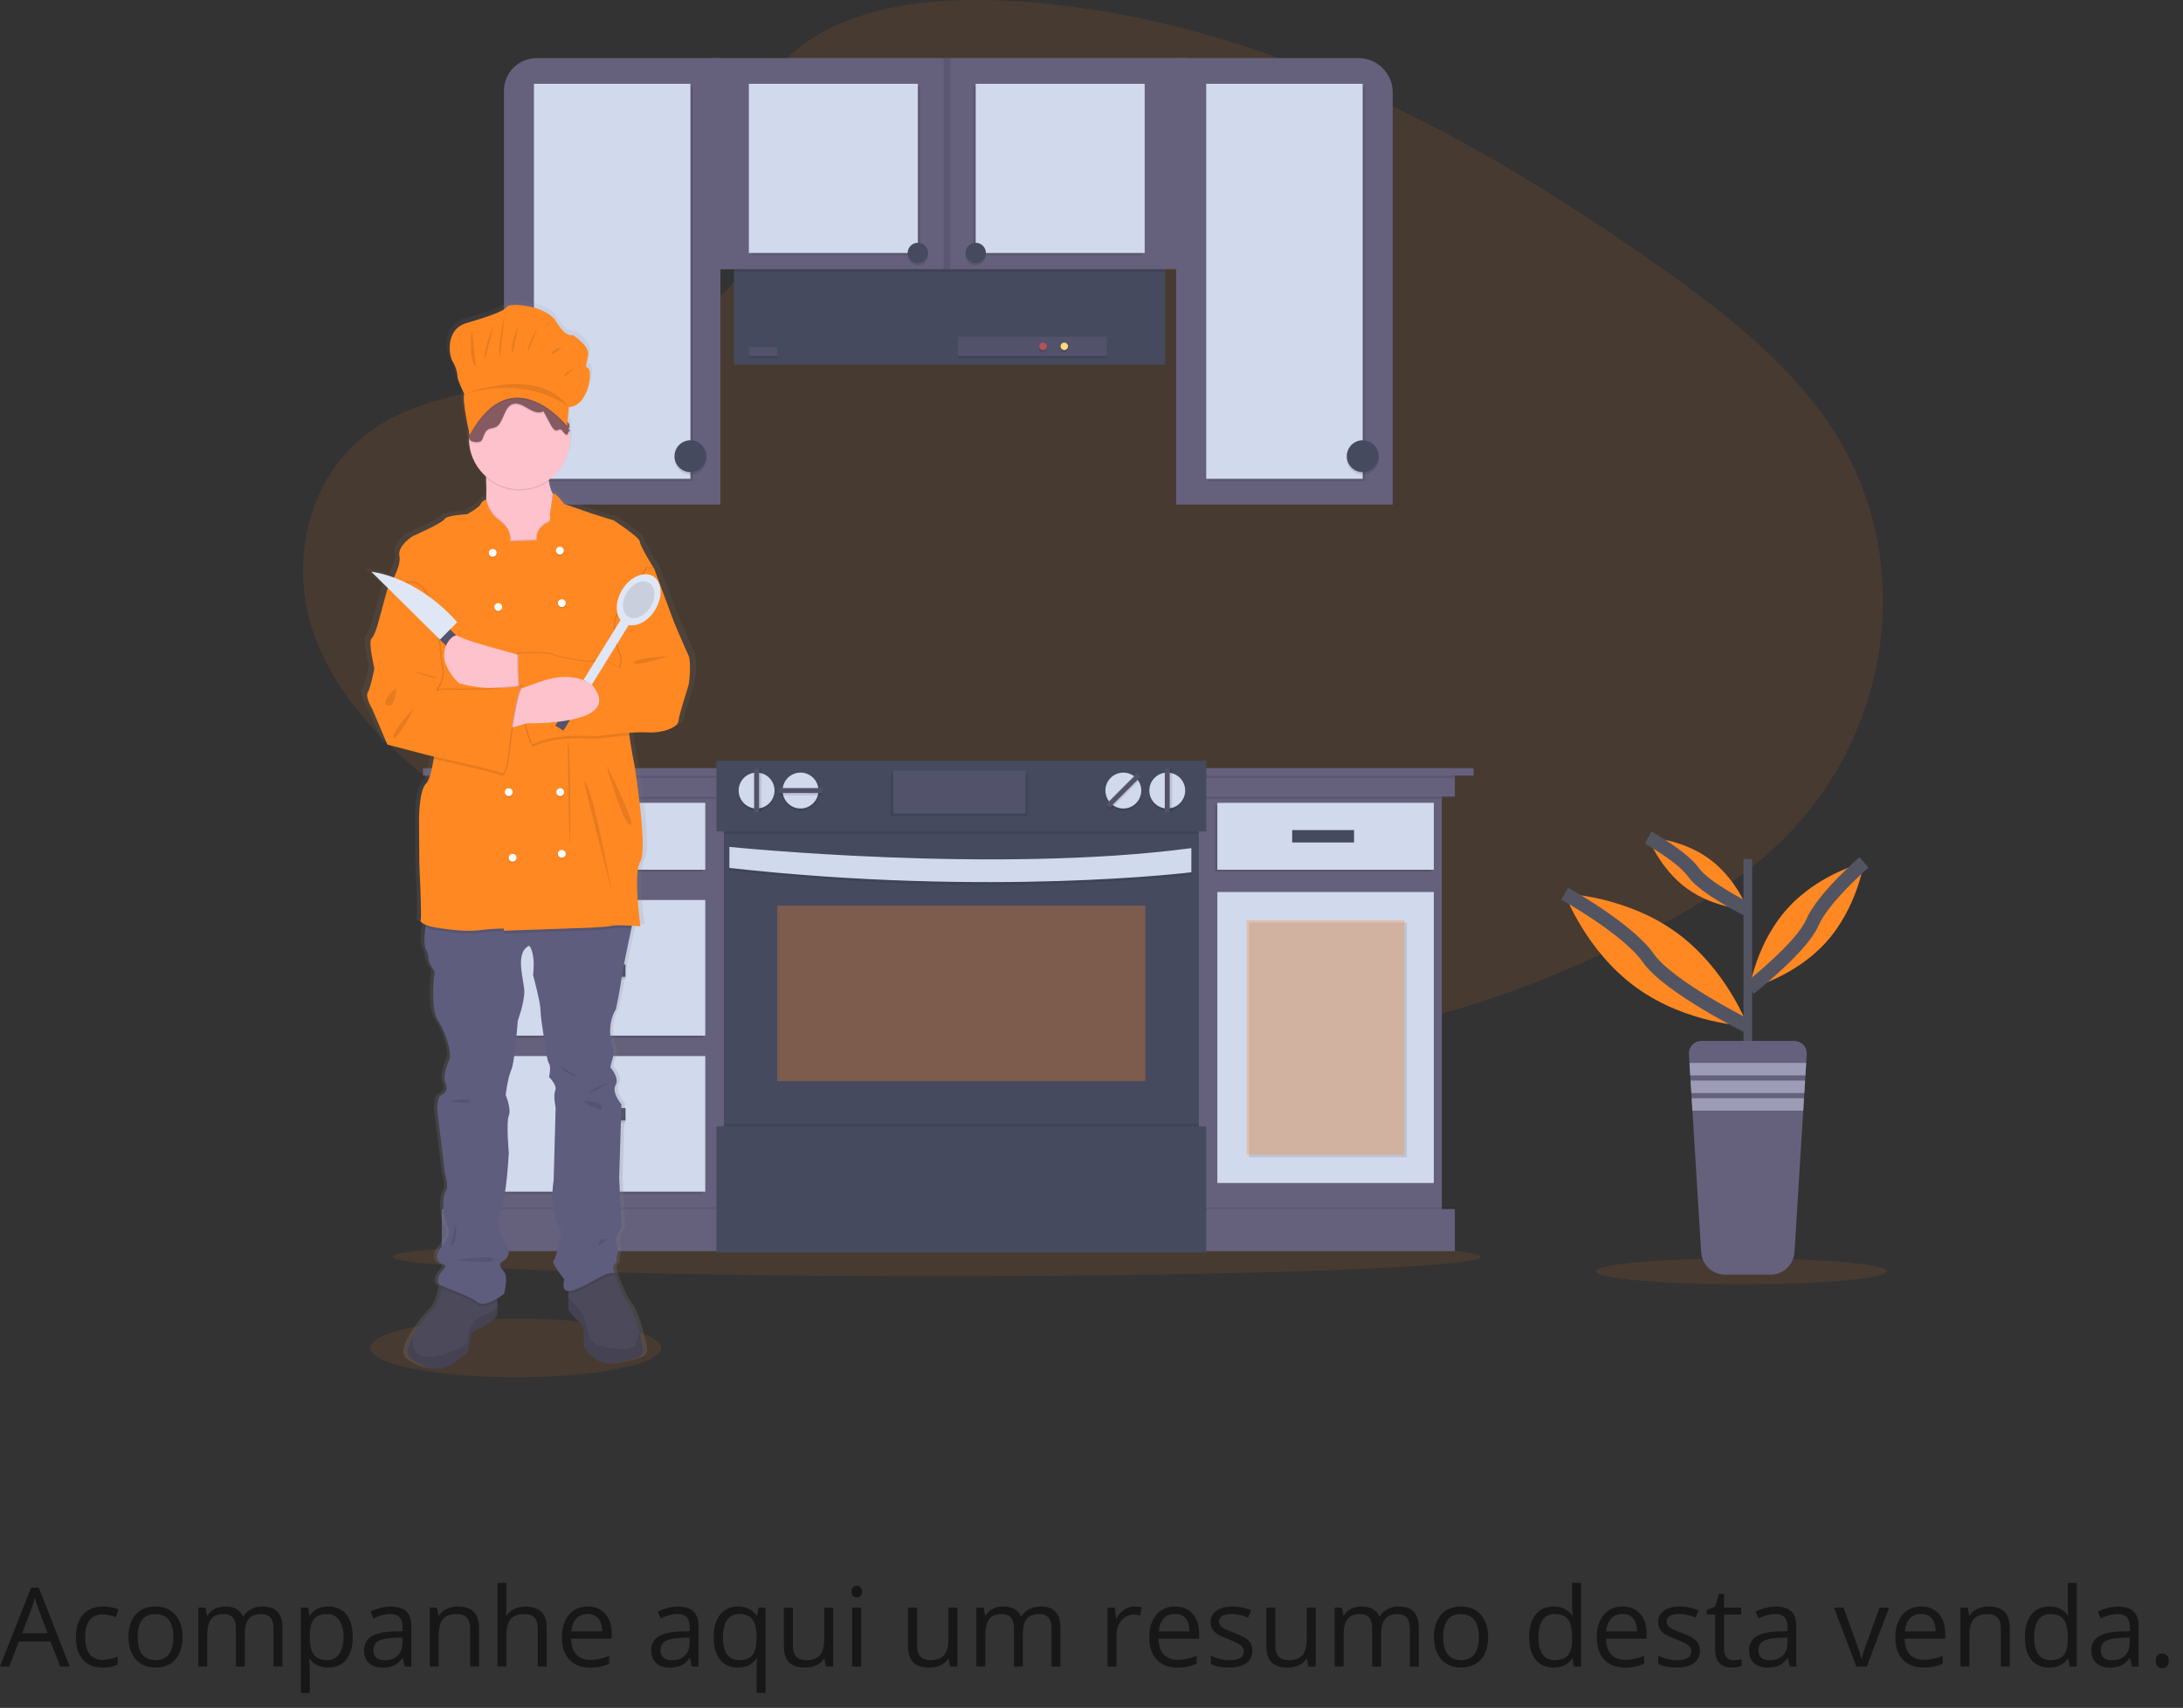 <svg width="317" height="248" viewBox="0 0 317 248" fill="none" xmlns="http://www.w3.org/2000/svg">
<rect x="0" y="0" width="317" height="248" fill="#333333" stroke="none"/>
<g clip-path="url(#clip0)">
<path opacity="0.1" d="M136.003 185.315C179.625 185.315 214.988 184.053 214.988 182.497C214.988 180.94 179.625 179.678 136.003 179.678C92.381 179.678 57.018 180.94 57.018 182.497C57.018 184.053 92.381 185.315 136.003 185.315Z" fill="#FF8822"/>
<path opacity="0.1" d="M114.84 7.915C122.624 0.971 134.843 -0.444 145.964 0.105C180.898 1.843 212.433 18.726 239.71 37.825C249.583 44.739 259.305 52.19 265.716 61.711C278.764 81.093 274.892 107.941 256.755 123.917C250.582 129.347 243.103 133.513 235.414 137.203C221.763 143.768 207.016 149.037 191.514 150.538C180.456 151.607 169.267 150.736 158.275 149.245C127.551 145.069 97.42 135.849 72.154 120.076C61.074 113.157 50.631 104.556 46.07 93.364C41.509 82.172 44.422 67.99 55.733 61.367C60.414 58.626 66.009 57.389 71.486 56.227C79.548 54.519 87.742 52.832 95.016 49.355C102.532 45.764 111.43 38.819 109.943 30.87C108.346 22.34 107.073 14.851 114.84 7.915Z" fill="#FF8822"/>
<path opacity="0.1" d="M74.897 200C86.563 200 96.02 198.092 96.02 195.739C96.02 193.386 86.563 191.478 74.897 191.478C63.23 191.478 53.773 193.386 53.773 195.739C53.773 198.092 63.23 200 74.897 200Z" fill="#FF8822"/>
<path opacity="0.1" d="M252.874 186.482C264.54 186.482 273.998 185.644 273.998 184.61C273.998 183.576 264.54 182.738 252.874 182.738C241.208 182.738 231.75 183.576 231.75 184.61C231.75 185.644 241.208 186.482 252.874 186.482Z" fill="#FF8822"/>
<path d="M169.184 39.097H106.588V52.942H169.184V39.097Z" fill="#464A5F"/>
<path opacity="0.1" d="M169.184 39.097H106.588V39.456H169.184V39.097Z" fill="black"/>
<path d="M172.509 8.437H103.536V39.095H172.509V8.437Z" fill="#65617D"/>
<path d="M77.91 8.437H104.614V73.262H73.181V13.179C73.181 11.923 73.679 10.719 74.566 9.831C75.453 8.943 76.656 8.444 77.91 8.444V8.437Z" fill="#65617D"/>
<path opacity="0.1" d="M100.616 12.527H77.895V69.889H100.616V12.527Z" fill="black"/>
<path d="M100.257 12.168H77.537V69.53H100.257V12.168Z" fill="#D1D9EC"/>
<path opacity="0.1" d="M100.257 68.925C101.535 68.925 102.571 67.888 102.571 66.609C102.571 65.33 101.535 64.293 100.257 64.293C98.98 64.293 97.944 65.33 97.944 66.609C97.944 67.888 98.98 68.925 100.257 68.925Z" fill="black"/>
<path d="M100.257 68.564C101.535 68.564 102.571 67.527 102.571 66.248C102.571 64.969 101.535 63.932 100.257 63.932C98.98 63.932 97.944 64.969 97.944 66.248C97.944 67.527 98.98 68.564 100.257 68.564Z" fill="#464A5F"/>
<path d="M170.803 8.437H197.265C197.919 8.437 198.566 8.567 199.169 8.817C199.773 9.068 200.321 9.436 200.783 9.899C201.244 10.362 201.61 10.911 201.86 11.516C202.109 12.121 202.237 12.769 202.236 13.423V73.262H170.803V8.437Z" fill="#65617D"/>
<path opacity="0.1" d="M198.238 12.527H175.517V69.889H198.238V12.527Z" fill="black"/>
<path d="M197.879 12.168H175.159V69.53H197.879V12.168Z" fill="#D1D9EC"/>
<path opacity="0.1" d="M197.882 68.925C199.16 68.925 200.195 67.888 200.195 66.609C200.195 65.33 199.16 64.293 197.882 64.293C196.604 64.293 195.568 65.33 195.568 66.609C195.568 67.888 196.604 68.925 197.882 68.925Z" fill="black"/>
<path d="M197.882 68.564C199.16 68.564 200.195 67.527 200.195 66.248C200.195 64.969 199.16 63.932 197.882 63.932C196.604 63.932 195.568 64.969 195.568 66.248C195.568 67.527 196.604 68.564 197.882 68.564Z" fill="#464A5F"/>
<path opacity="0.1" d="M133.643 12.527H109.104V37.093H133.643V12.527Z" fill="black"/>
<path d="M133.285 12.168H108.746V36.735H133.285V12.168Z" fill="#D1D9EC"/>
<path opacity="0.1" d="M133.285 38.58C134.103 38.58 134.767 37.915 134.767 37.096C134.767 36.276 134.103 35.612 133.285 35.612C132.466 35.612 131.803 36.276 131.803 37.096C131.803 37.915 132.466 38.58 133.285 38.58Z" fill="black"/>
<path d="M133.285 38.221C134.103 38.221 134.767 37.556 134.767 36.737C134.767 35.917 134.103 35.253 133.285 35.253C132.466 35.253 131.803 35.917 131.803 36.737C131.803 37.556 132.466 38.221 133.285 38.221Z" fill="#464A5F"/>
<path opacity="0.1" d="M141.325 37.096H165.864V12.53L141.325 12.53V37.096Z" fill="black"/>
<path d="M141.683 36.737H166.222V12.171L141.683 12.171V36.737Z" fill="#D1D9EC"/>
<path opacity="0.1" d="M141.683 38.58C142.502 38.58 143.165 37.915 143.165 37.096C143.165 36.276 142.502 35.612 141.683 35.612C140.864 35.612 140.201 36.276 140.201 37.096C140.201 37.915 140.864 38.58 141.683 38.58Z" fill="black"/>
<path d="M141.683 38.221C142.502 38.221 143.165 37.556 143.165 36.737C143.165 35.917 142.502 35.253 141.683 35.253C140.864 35.253 140.201 35.917 140.201 36.737C140.201 37.556 140.864 38.221 141.683 38.221Z" fill="#464A5F"/>
<path opacity="0.1" d="M138.021 8.437H137.034V39.095H138.021V8.437Z" fill="black"/>
<path opacity="0.1" d="M112.878 50.785H108.746V52.044H112.878V50.785Z" fill="black"/>
<path d="M112.878 50.423H108.746V51.683H112.878V50.423Z" fill="#53526B"/>
<path opacity="0.1" d="M160.744 49.254H139.101V52.041H160.744V49.254Z" fill="black"/>
<path d="M160.744 48.895H139.101V51.683H160.744V48.895Z" fill="#53526B"/>
<path opacity="0.1" d="M151.464 51.187C151.761 51.187 152.002 50.946 152.002 50.648C152.002 50.35 151.761 50.109 151.464 50.109C151.166 50.109 150.925 50.35 150.925 50.648C150.925 50.946 151.166 51.187 151.464 51.187Z" fill="black"/>
<path d="M151.464 50.828C151.761 50.828 152.002 50.587 152.002 50.289C152.002 49.991 151.761 49.75 151.464 49.75C151.166 49.75 150.925 49.991 150.925 50.289C150.925 50.587 151.166 50.828 151.464 50.828Z" fill="#B65256"/>
<path opacity="0.1" d="M154.547 51.187C154.845 51.187 155.086 50.946 155.086 50.648C155.086 50.35 154.845 50.109 154.547 50.109C154.25 50.109 154.009 50.35 154.009 50.648C154.009 50.946 154.25 51.187 154.547 51.187Z" fill="black"/>
<path d="M154.547 50.828C154.845 50.828 155.086 50.587 155.086 50.289C155.086 49.991 154.845 49.75 154.547 49.75C154.25 49.75 154.009 49.991 154.009 50.289C154.009 50.587 154.25 50.828 154.547 50.828Z" fill="#FFD77C"/>
<path d="M209.376 114.782H66.043V175.92H209.376V114.782Z" fill="#65617D"/>
<path opacity="0.1" d="M209.376 114.782H66.043V116.042H209.376V114.782Z" fill="black"/>
<path d="M211.263 112.444H64.156V115.68H211.263V112.444Z" fill="#65617D"/>
<path opacity="0.1" d="M211.263 112.444H64.156V112.984H211.263V112.444Z" fill="black"/>
<path d="M213.986 111.546H61.43V112.625H213.986V111.546Z" fill="#65617D"/>
<path opacity="0.1" d="M102.054 116.94H70.621V126.65H102.054V116.94Z" fill="black"/>
<path d="M102.415 116.581H70.982V126.292H102.415V116.581Z" fill="#D1D9EC"/>
<path opacity="0.1" d="M102.054 131.055H70.621V150.745H102.054V131.055Z" fill="black"/>
<path d="M102.415 130.694H70.982V150.384H102.415V130.694Z" fill="#D1D9EC"/>
<path opacity="0.1" d="M102.054 153.711H70.621V173.401H102.054V153.711Z" fill="black"/>
<path d="M102.415 153.352H70.982V173.042H102.415V153.352Z" fill="#D1D9EC"/>
<path opacity="0.1" d="M90.828 120.896H81.847V122.694H90.828V120.896Z" fill="black"/>
<path d="M90.828 120.537H81.847V122.336H90.828V120.537Z" fill="#464A5F"/>
<path opacity="0.1" d="M207.85 116.94H176.417V126.65H207.85V116.94Z" fill="black"/>
<path d="M208.208 116.581H176.775V126.292H208.208V116.581Z" fill="#D1D9EC"/>
<path d="M208.208 129.528H176.775V171.785H208.208V129.528Z" fill="#D1D9EC"/>
<path d="M196.624 120.537H187.643V122.336H196.624V120.537Z" fill="#464A5F"/>
<path opacity="0.1" d="M90.828 140.405H81.847V142.204H90.828V140.405Z" fill="black"/>
<path d="M90.828 140.046H81.847V141.845H90.828V140.046Z" fill="#464A5F"/>
<path opacity="0.1" d="M90.828 161.264H81.847V163.063H90.828V161.264Z" fill="black"/>
<path d="M90.828 160.905H81.847V162.704H90.828V160.905Z" fill="#464A5F"/>
<path opacity="0.1" d="M204.301 133.977H181.4V168.051H204.301V133.977Z" fill="black"/>
<path opacity="0.3" d="M203.942 133.618H181.042V167.693H203.942V133.618Z" fill="#FF8822"/>
<path opacity="0.1" d="M211.263 175.317H64.156V181.43H211.263V175.317Z" fill="black"/>
<path d="M211.263 175.561H64.156V181.674H211.263V175.561Z" fill="#65617D"/>
<path d="M174.082 119.741H105.109V164.246H174.082V119.741Z" fill="#464A5F"/>
<path opacity="0.1" d="M105.915 123.339C105.915 123.339 144.623 127.295 173.002 123.517V127.024C173.002 127.024 143.992 130.621 105.915 126.394V123.339Z" fill="black"/>
<path d="M105.915 122.978C105.915 122.978 144.623 126.934 173.002 123.158V126.665C173.002 126.665 143.992 130.26 105.915 126.035V122.978Z" fill="#D1D9EC"/>
<path opacity="0.3" d="M166.312 131.519H112.875V156.964H166.312V131.519Z" fill="#FF8822"/>
<path opacity="0.1" d="M174.082 119.741H105.109V121.091H174.082V119.741Z" fill="black"/>
<path d="M175.159 110.482H104.031V120.732H175.159V110.482Z" fill="#464A5F"/>
<path opacity="0.1" d="M109.867 117.762C111.305 117.762 112.471 116.595 112.471 115.156C112.471 113.716 111.305 112.549 109.867 112.549C108.429 112.549 107.264 113.716 107.264 115.156C107.264 116.595 108.429 117.762 109.867 117.762Z" fill="black"/>
<path d="M109.867 117.403C111.305 117.403 112.471 116.236 112.471 114.797C112.471 113.357 111.305 112.19 109.867 112.19C108.429 112.19 107.264 113.357 107.264 114.797C107.264 116.236 108.429 117.403 109.867 117.403Z" fill="#D1D9EC"/>
<path opacity="0.1" d="M116.245 117.762C117.682 117.762 118.848 116.595 118.848 115.156C118.848 113.716 117.682 112.549 116.245 112.549C114.807 112.549 113.641 113.716 113.641 115.156C113.641 116.595 114.807 117.762 116.245 117.762Z" fill="black"/>
<path d="M116.245 117.403C117.682 117.403 118.848 116.236 118.848 114.797C118.848 113.357 117.682 112.19 116.245 112.19C114.807 112.19 113.641 113.357 113.641 114.797C113.641 116.236 114.807 117.403 116.245 117.403Z" fill="#D1D9EC"/>
<path opacity="0.1" d="M163.124 117.762C164.562 117.762 165.727 116.595 165.727 115.156C165.727 113.716 164.562 112.549 163.124 112.549C161.686 112.549 160.52 113.716 160.52 115.156C160.52 116.595 161.686 117.762 163.124 117.762Z" fill="black"/>
<path d="M163.124 117.403C164.562 117.403 165.727 116.236 165.727 114.797C165.727 113.357 164.562 112.19 163.124 112.19C161.686 112.19 160.52 113.357 160.52 114.797C160.52 116.236 161.686 117.403 163.124 117.403Z" fill="#D1D9EC"/>
<path opacity="0.1" d="M169.501 117.762C170.939 117.762 172.104 116.595 172.104 115.156C172.104 113.716 170.939 112.549 169.501 112.549C168.063 112.549 166.897 113.716 166.897 115.156C166.897 116.595 168.063 117.762 169.501 117.762Z" fill="black"/>
<path d="M169.501 117.403C170.939 117.403 172.104 116.236 172.104 114.797C172.104 113.357 170.939 112.19 169.501 112.19C168.063 112.19 166.897 113.357 166.897 114.797C166.897 116.236 168.063 117.403 169.501 117.403Z" fill="#D1D9EC"/>
<path opacity="0.1" d="M149.206 112.278H129.357V118.482H149.206V112.278Z" fill="black"/>
<path d="M148.936 111.919H129.716V118.123H148.936V111.919Z" fill="#53526B"/>
<path opacity="0.1" d="M110.586 111.626H109.867V117.964H110.586V111.626Z" fill="black"/>
<path d="M110.228 111.626H109.509V117.964H110.228V111.626Z" fill="#53526B"/>
<path opacity="0.1" d="M170.22 111.626H169.501V117.964H170.22V111.626Z" fill="black"/>
<path d="M169.862 111.626H169.143V117.964H169.862V111.626Z" fill="#53526B"/>
<path opacity="0.1" d="M165.618 113.17L165.11 112.661L160.633 117.143L161.142 117.652L165.618 113.17Z" fill="black"/>
<path d="M165.618 112.81L165.109 112.301L160.632 116.783L161.141 117.292L165.618 112.81Z" fill="#53526B"/>
<path opacity="0.1" d="M119.409 115.517V114.797H113.078V115.517H119.409Z" fill="black"/>
<path d="M119.411 115.156V114.436H113.08V115.156H119.411Z" fill="#53526B"/>
<path opacity="0.1" d="M174.082 163.195H105.109V164.244H174.082V163.195Z" fill="black"/>
<path d="M175.159 163.556H104.031V181.867H175.159V163.556Z" fill="#464A5F"/>
<path d="M100.881 94.76C100.538 94.091 98.719 89.95 98.719 89.95L95.674 82.048C95.674 82.048 93.512 78.716 93.512 78.096C93.512 77.477 89.58 75.002 89.58 75.002C89.58 75.002 86.386 74.05 86.14 73.955C85.894 73.86 82.11 72.605 82.11 72.605C82.11 72.605 80.621 70.653 80.404 71.158L80.382 71.121C80.077 70.552 79.884 69.929 79.814 69.286C79.814 69.23 79.797 69.169 79.79 69.11C80.771 68.445 81.576 67.549 82.133 66.502C82.691 65.454 82.985 64.286 82.99 63.099C82.993 62.789 82.976 62.48 82.939 62.172C82.965 62.155 82.993 62.14 83.022 62.128C83.083 62.101 83.068 62.079 83.022 62.057L83.068 62.035C83.151 61.999 83.098 61.972 83.017 61.94C83.129 61.891 82.988 61.86 82.876 61.808C82.876 61.777 82.864 61.742 82.856 61.711C82.883 61.649 82.898 61.583 82.903 61.516L82.932 61.53C82.961 61.407 82.961 61.279 82.932 61.157C82.926 61.182 82.918 61.206 82.907 61.23C82.903 61.112 82.876 60.996 82.829 60.888C82.772 60.804 82.702 60.729 82.622 60.666L82.603 60.652L82.812 58.516C85.884 58.37 86.423 53.147 85.723 52.847C85.023 52.547 85.723 51.924 85.723 50.665C85.723 49.406 83.405 48 83.405 48C83.405 48 82.43 48.488 80.925 46.062C79.421 43.636 73.856 43.251 73.485 43.88C73.115 44.51 70.628 45.345 67.391 46.255C64.153 47.165 64.751 51.004 65.289 51.829C65.734 52.51 65.994 53.294 66.045 54.106C66.045 54.594 67.069 56.625 67.069 56.625C66.745 57.33 67.556 61.193 67.8 62.292C67.8 62.326 67.8 62.36 67.8 62.394C67.789 62.411 67.778 62.429 67.769 62.448C67.716 62.562 67.699 62.69 67.72 62.814C67.701 62.949 67.72 63.086 67.773 63.212C67.793 64.246 68.032 65.264 68.475 66.199C68.919 67.133 69.556 67.962 70.345 68.63C70.345 68.695 70.345 68.761 70.358 68.83C70.401 69.728 70.428 70.782 70.382 71.802C70.382 71.853 70.382 71.905 70.382 71.956C70.204 71.993 70.037 72.071 69.894 72.183C69.75 72.296 69.636 72.44 69.558 72.605C69.253 73.193 67.486 74.096 67.486 74.096C67.486 74.096 64.39 74.24 64.095 74.811C63.8 75.382 59.329 77.286 59.329 77.286C59.329 77.286 56.969 78.667 57.313 80.239C57.493 81.059 56.989 82.335 56.467 83.365C55.373 82.951 54.234 82.667 53.074 82.519L55.58 84.918L55.497 85.047L54.071 90.094C54.071 90.094 53.583 91.856 53.096 92.29C52.608 92.725 53.537 96.622 53.537 96.622C53.537 96.622 52.998 99.385 52.562 100.098C52.125 100.81 53.249 102.575 53.249 102.575L55.511 107.714L61.486 109.232L62.53 109.455C62.51 109.577 62.491 109.699 62.469 109.823C62.179 111.461 61.801 112.966 61.338 113.374C60.209 114.375 60.258 118.848 60.258 118.848L60.306 125.181C60.306 125.181 60.699 132.991 60.504 133.274C60.38 133.455 60.628 133.747 61.284 134.006C61.267 134.126 61.248 134.25 61.23 134.365C61.045 135.661 60.962 137.137 61.386 137.782C61.571 138.135 61.672 138.525 61.681 138.924C61.681 139.544 62.615 140.83 62.615 140.83C62.615 140.83 61.884 146.113 63.103 147.922C64.322 149.73 65.362 153.015 64.773 153.779C64.773 153.779 63.741 156.017 64.234 157.018C64.726 158.018 64.234 158.589 63.593 158.826C62.952 159.063 63.01 161.023 63.01 161.023L64.183 170.296C64.183 170.296 64.821 172.203 64.283 172.869C63.744 173.535 63.741 176.866 64.578 178.011C65.414 179.156 63.39 181.269 63.39 181.269C63.39 181.269 62.171 183.031 64.122 183.602C64.122 183.602 64.514 183.697 63.778 184.459C63.042 185.22 62.893 186.167 63.386 186.506C63.488 186.567 63.595 186.62 63.705 186.665C63.685 186.777 63.666 186.894 63.641 187.019C63.454 188.012 63.098 189.308 62.452 189.933C61.198 191.218 60.117 192.661 59.234 194.226C58.559 195.507 58.259 196.703 59.012 197.267C60.782 198.599 63.042 199.026 64.375 198.504C65.709 197.982 67.569 196.361 67.569 196.361L68.012 194.504C68.012 194.504 67.717 193.362 69.19 192.932C70.662 192.503 72.04 190.98 72.04 190.98V188.505C72.397 188.302 72.743 188.077 73.073 187.832C73.073 187.832 73.761 185.403 73.073 184.595C72.386 183.788 72.14 183.5 73.025 182.975C73.909 182.45 74.029 181.311 73.378 180.31C72.727 179.309 71.696 177.835 72.581 175.739C73.466 173.642 73.8 167.217 73.8 167.217C73.8 167.217 73.388 162.838 73.8 161.847C74.212 160.857 73.327 158.848 73.327 158.848C73.327 158.848 73.61 156.376 74.163 155.221C74.716 154.067 75.138 148.032 75.138 148.032C75.138 148.032 76.113 145.462 76.113 143.795C76.113 142.128 74.592 138.131 76.845 137.081C76.845 137.081 77.82 137.94 77.435 141.367C77.435 141.367 78.563 145.367 78.563 146.604C78.563 147.841 79.399 152.317 79.399 152.317C79.399 152.317 79.497 153.745 79.841 154.27C80.184 154.794 79.841 156.222 79.841 156.222C79.841 156.222 81.118 157.413 80.774 158.174C80.431 158.936 80.833 160.654 80.833 160.654L80.528 171.314C80.528 171.314 79.646 175.885 81.708 178.636C81.708 178.636 80.977 182.682 80.528 182.968C80.08 183.253 82.152 185.73 82.152 185.73C82.152 185.73 81.579 187.334 82.742 187.412V190.062C83.144 190.776 83.698 191.393 84.363 191.871C85.443 192.632 85.001 195.251 85.001 195.251C85.001 195.251 86.376 198.584 90.014 197.869C93.651 197.154 94.141 196.822 93.943 195.631C93.873 195.197 93.717 194.411 93.49 193.542C93.1 192.015 92.5 190.17 91.784 189.259C90.655 187.824 89.721 184.825 89.721 184.825C89.721 184.825 89.277 183.824 89.721 183.492C90.165 183.16 89.965 182.541 89.965 182.541C89.965 182.541 90.394 181.303 90.006 180.542C89.619 179.78 90.75 178.209 90.75 178.209L90.406 170.887L90.75 160.222C90.75 160.222 89.226 158.46 89.865 157.413C90.504 156.366 89.134 154.89 89.134 154.89C89.134 154.89 88.985 154.843 89.377 153.652C89.612 152.95 89.577 152.186 89.277 151.509C89.277 151.509 88.444 148.559 89.916 146.321C89.916 146.321 90.555 143.368 90.752 141.845C90.889 140.786 91.727 136.832 92.242 134.523L92.325 134.148C93.056 134.187 93.602 134.233 93.602 134.233C93.602 134.233 92.473 126.377 93.602 124.759C94.731 123.141 92.717 110.763 92.717 110.763C92.717 110.763 92.23 108.6 91.939 106.392C91.922 106.267 91.908 106.148 91.891 106.016C92.803 105.941 93.719 105.921 94.633 105.955C96.993 106.096 99.302 105.193 99.35 104.288C99.399 103.383 100.679 99.812 100.874 99.004C101.069 98.196 101.223 95.426 100.881 94.76Z" fill="url(#paint0_linear)"/>
<path d="M72.213 186.599V191.007C72.213 191.007 70.887 192.525 69.465 192.959C68.044 193.394 68.329 194.524 68.329 194.524L67.905 196.371C67.905 196.371 66.104 197.982 64.826 198.504C63.549 199.026 61.369 198.599 59.665 197.272C58.934 196.713 59.229 195.519 59.88 194.245C60.726 192.694 61.768 191.258 62.981 189.972C63.602 189.35 63.956 188.059 64.127 187.07C64.263 186.338 64.305 185.755 64.305 185.755L72.213 186.599Z" fill="#4C495A"/>
<path opacity="0.1" d="M72.213 189.889V191.007C72.213 191.007 70.887 192.525 69.465 192.959C68.044 193.393 68.329 194.523 68.329 194.523L67.905 196.371C67.905 196.371 66.104 197.982 64.826 198.504C63.549 199.026 61.369 198.599 59.665 197.271C58.934 196.713 59.229 195.519 59.88 194.245C59.848 195.585 60.246 197.088 62.174 197.035C64.258 196.964 66.265 196.229 67.903 194.936C67.903 194.936 67.854 191.81 70.033 191.097C70.83 190.836 71.57 190.426 72.213 189.889Z" fill="black"/>
<path d="M89.538 197.882C86.035 198.592 84.709 195.273 84.709 195.273C84.709 195.273 85.136 192.666 84.095 191.907C83.45 191.427 82.917 190.812 82.532 190.106V185.747L86.793 182.714L89.099 184.757L89.255 184.893C89.255 184.893 90.155 187.88 91.245 189.308C91.935 190.214 92.512 192.051 92.89 193.574C93.107 194.448 93.258 195.222 93.327 195.653C93.517 196.837 93.044 197.169 89.538 197.882Z" fill="#4C495A"/>
<path opacity="0.1" d="M89.538 197.882C86.035 198.592 84.709 195.273 84.709 195.273C84.709 195.273 85.136 192.666 84.095 191.907C83.45 191.426 82.917 190.812 82.532 190.106V188.417C83.207 189.132 84.482 190.516 84.758 191.102C85.136 191.907 85.184 194.848 86.935 195.368C88.685 195.888 92.096 196.364 92.381 195.036C92.498 194.531 92.669 194.04 92.89 193.572C93.107 194.445 93.258 195.219 93.327 195.651C93.517 196.837 93.044 197.169 89.538 197.882Z" fill="black"/>
<path opacity="0.1" d="M64.302 185.747L72.213 186.599V188.93C71.32 189.459 70.043 190.021 69.324 189.442C68.263 188.593 65.111 187.514 64.127 187.063C64.261 186.321 64.302 185.747 64.302 185.747Z" fill="black"/>
<path opacity="0.1" d="M89.255 185.272C88.166 184.893 86.225 186.553 83.668 187.595C83.312 187.759 82.924 187.843 82.532 187.839V185.738L86.793 182.704L89.099 184.747C89.135 184.926 89.187 185.102 89.255 185.272Z" fill="black"/>
<path d="M92.049 133.086C92.049 133.086 91.898 133.781 91.686 134.794C91.198 137.098 90.379 141.037 90.25 142.091C90.06 143.607 89.446 146.545 89.446 146.545C88.024 148.774 88.829 151.712 88.829 151.712C89.116 152.388 89.15 153.146 88.924 153.845C88.546 155.031 88.68 155.065 88.68 155.065C88.68 155.065 90.006 156.529 89.39 157.579C88.773 158.628 90.243 160.376 90.243 160.376L89.911 170.992L90.253 178.304C90.253 178.304 89.163 179.868 89.536 180.627C89.909 181.386 89.494 182.619 89.494 182.619C89.494 182.619 89.684 183.234 89.251 183.565C88.817 183.897 89.251 184.893 89.251 184.893C88.161 184.515 86.22 186.172 83.663 187.217C81.106 188.261 81.957 185.794 81.957 185.794C81.957 185.794 79.967 183.329 80.394 183.043C80.821 182.758 81.53 178.731 81.53 178.731C79.541 175.983 80.394 171.431 80.394 171.431L80.687 160.817C80.687 160.817 80.299 159.109 80.63 158.35C80.962 157.591 79.731 156.398 79.731 156.398C79.731 156.398 80.062 154.977 79.731 154.445C79.399 153.913 79.304 152.493 79.304 152.493C79.304 152.493 78.5 148.037 78.5 146.804C78.5 145.572 77.41 141.591 77.41 141.591C77.79 138.174 76.842 137.325 76.842 137.325C74.665 138.367 76.133 142.348 76.133 144.007C76.133 145.667 75.187 148.227 75.187 148.227C75.187 148.227 74.76 154.245 74.239 155.382C73.717 156.52 73.432 159.011 73.432 159.011C73.432 159.011 74.285 161.003 73.885 161.999C73.485 162.994 73.885 167.368 73.885 167.368C73.885 167.368 73.573 173.767 72.722 175.851C71.871 177.935 72.864 179.407 73.49 180.403C74.117 181.398 74 182.536 73.146 183.055C72.293 183.575 72.532 183.863 73.195 184.669C73.858 185.474 73.195 187.893 73.195 187.893C73.195 187.893 70.496 190.026 69.312 189.076C68.127 188.127 64.341 186.897 63.868 186.565C63.395 186.233 63.537 185.284 64.246 184.527C64.955 183.77 64.578 183.673 64.578 183.673C62.683 183.104 63.868 181.35 63.868 181.35C63.868 181.35 65.818 179.265 65.004 178.128C64.19 176.991 64.2 173.672 64.719 173.003C65.238 172.334 64.624 170.443 64.624 170.443L63.495 161.201C63.495 161.201 63.441 159.248 64.056 159.019C64.67 158.789 65.146 158.213 64.673 157.218C64.2 156.222 65.192 153.996 65.192 153.996C65.762 153.237 64.768 149.967 63.583 148.166C62.398 146.365 63.11 141.103 63.11 141.103C63.11 141.103 62.21 139.822 62.21 139.207C62.201 138.811 62.104 138.422 61.925 138.069C61.518 137.418 61.596 135.949 61.774 134.653C61.947 133.406 62.21 132.329 62.21 132.329L92.049 133.086Z" fill="#5F5D7E"/>
<path d="M82.769 79.38L73.432 81.562C73.432 81.562 68.849 77.674 69.985 75.595C70.375 74.88 70.548 73.657 70.606 72.364C70.653 71.353 70.626 70.297 70.584 69.403C70.516 68.112 70.411 67.158 70.411 67.158C70.411 67.158 79.975 61.755 79.643 67.158C79.576 68.058 79.597 68.963 79.707 69.86C79.775 70.499 79.962 71.12 80.257 71.69C80.769 72.6 81.401 72.615 81.401 72.615L82.769 79.38Z" fill="#FDC2CC"/>
<path opacity="0.1" d="M79.707 69.852C78.359 70.821 76.723 71.303 75.066 71.22C73.409 71.137 71.829 70.494 70.584 69.396C70.516 68.105 70.411 67.151 70.411 67.151C70.411 67.151 79.975 61.747 79.643 67.151C79.576 68.051 79.597 68.956 79.707 69.852Z" fill="black"/>
<path d="M75.431 71.039C79.483 71.039 82.769 67.75 82.769 63.693C82.769 59.636 79.483 56.347 75.431 56.347C71.378 56.347 68.093 59.636 68.093 63.693C68.093 67.75 71.378 71.039 75.431 71.039Z" fill="#FDC2CC"/>
<path opacity="0.1" d="M82.769 79.38L73.432 81.562C73.432 81.562 68.849 77.674 69.985 75.595C70.375 74.88 70.548 73.657 70.606 72.364C70.814 73.489 71.42 74.502 72.313 75.216C74.443 76.639 74.112 78.389 74.112 78.389L77.947 78.248C77.703 76.683 79.131 75.832 79.604 75.641C80.077 75.451 79.848 74.599 79.848 74.599L80.257 71.69C80.769 72.6 81.401 72.615 81.401 72.615L82.769 79.38Z" fill="black"/>
<path opacity="0.1" d="M92.049 133.086C92.049 133.086 91.898 133.782 91.686 134.795C90.655 134.741 89.292 134.699 88.688 134.838C87.647 135.082 83.478 135.17 83.478 135.17L73.156 135.536V135.219C71.969 135.231 70.784 135.313 69.607 135.463C67.854 135.707 65.109 135.368 63.356 135.082C62.817 135.005 62.289 134.863 61.784 134.658C61.957 133.411 62.22 132.334 62.22 132.334L92.049 133.086Z" fill="black"/>
<path d="M91.245 102.985C91.094 103.871 91.203 105.34 91.394 106.787C91.679 108.983 92.144 111.138 92.144 111.138C92.144 111.138 94.095 123.463 92.995 125.074C91.896 126.685 92.995 134.506 92.995 134.506C92.995 134.506 89.728 134.223 88.688 134.46C87.647 134.697 83.478 134.792 83.478 134.792L73.156 135.158V134.838C71.969 134.85 70.784 134.932 69.607 135.082C67.854 135.326 65.109 134.987 63.356 134.704C61.603 134.421 60.894 133.85 61.084 133.567C61.274 133.284 60.894 125.513 60.894 125.513L60.848 119.209C60.848 119.209 60.799 114.753 61.889 113.757C62.332 113.352 62.698 111.854 62.978 110.221C63.378 107.861 63.593 105.225 63.593 105.225L56.396 85.945L56.255 85.564C56.255 85.564 58.337 82.34 58.005 80.776C57.674 79.212 59.956 77.847 59.956 77.847C59.956 77.847 64.263 75.951 64.548 75.382C64.834 74.814 67.815 74.672 67.815 74.672C67.815 74.672 69.521 73.772 69.811 73.189C69.883 73.025 69.993 72.882 70.131 72.769C70.269 72.657 70.432 72.579 70.606 72.542C70.807 73.68 71.413 74.707 72.313 75.431C74.443 76.852 74.112 78.604 74.112 78.604L77.947 78.462C77.703 76.898 79.131 76.044 79.604 75.856C80.077 75.668 79.848 74.811 79.848 74.811L80.292 71.744C80.496 71.234 81.93 73.186 81.93 73.186C81.93 73.186 85.587 74.433 85.813 74.528C86.04 74.624 89.129 75.57 89.129 75.57C89.129 75.57 92.915 78.035 92.915 78.65C92.915 79.265 94.999 82.587 94.999 82.587C94.999 82.587 94.975 82.719 94.928 82.96C94.433 85.545 91.591 100.947 91.245 102.985Z" fill="#FF8822"/>
<path d="M76.094 95.307C76.094 95.307 67.903 93.127 67.096 92.605C66.289 92.083 61.557 95.117 67.34 99.241C67.34 99.241 74.409 100.705 76.294 99.241C78.178 97.777 76.094 95.307 76.094 95.307Z" fill="#FDC2CC"/>
<path opacity="0.1" d="M93.8 82.318L94.794 82.367L97.72 90.235C97.72 90.235 99.472 94.36 99.804 95.024C100.135 95.688 99.994 98.44 99.804 99.241C99.614 100.041 98.383 103.602 98.341 104.503C98.3 105.403 96.069 106.304 93.795 106.162C91.52 106.021 86.22 106.731 86.22 106.731C86.22 106.731 80.557 106.138 77.081 107.914C77.081 107.914 74.858 103.317 75.094 94.736C75.094 94.736 79.024 94.492 80.019 94.877C81.013 95.263 85.843 96.342 86.457 95.778C87.071 95.214 89.87 96.822 89.87 96.822C90.012 96.51 90.086 96.17 90.086 95.827C90.086 95.483 90.012 95.143 89.87 94.831C89.397 93.694 88.592 90.138 89.626 89.001C90.66 87.863 93.8 82.318 93.8 82.318Z" fill="black"/>
<path opacity="0.1" d="M91.393 106.787C89.043 106.946 86.415 107.299 86.415 107.299C86.415 107.299 80.752 106.706 77.276 108.483C77.276 108.483 75.05 103.885 75.287 95.304C75.287 95.304 79.217 95.06 80.211 95.446C81.206 95.831 86.035 96.91 86.652 96.346C87.269 95.783 90.065 97.391 90.065 97.391C90.207 97.078 90.28 96.739 90.28 96.395C90.28 96.052 90.207 95.712 90.065 95.4C89.592 94.262 88.787 90.706 89.821 89.569C90.855 88.432 93.987 82.885 93.987 82.885L94.911 82.928C94.424 85.542 91.588 100.944 91.242 102.982C91.094 103.87 91.203 105.34 91.393 106.787Z" fill="black"/>
<path d="M93.99 82.509L94.984 82.558L97.91 90.426C97.91 90.426 99.662 94.548 99.994 95.212C100.326 95.876 100.182 98.628 99.994 99.431C99.806 100.234 98.573 103.792 98.531 104.693C98.49 105.594 96.257 106.494 93.985 106.35C91.713 106.206 86.411 106.921 86.411 106.921C86.411 106.921 80.745 106.328 77.271 108.105C77.271 108.105 75.046 103.507 75.282 94.926C75.282 94.926 79.212 94.682 80.206 95.068C81.201 95.453 86.03 96.532 86.647 95.968C87.264 95.404 90.06 97.01 90.06 97.01C90.202 96.698 90.276 96.359 90.276 96.016C90.276 95.673 90.202 95.334 90.06 95.021C89.587 93.882 88.783 90.328 89.816 89.191C90.85 88.054 93.99 82.509 93.99 82.509Z" fill="#FF8822"/>
<path d="M83.999 99.919L85.18 100.651L91.764 90.007L90.583 89.275L83.999 99.919Z" fill="#DFE6F5"/>
<path d="M95.129 88.576C96.293 86.694 96.169 84.507 94.851 83.69C93.534 82.873 91.522 83.736 90.358 85.618C89.194 87.499 89.319 89.687 90.636 90.504C91.954 91.32 93.965 90.457 95.129 88.576Z" fill="#DFE6F5"/>
<path opacity="0.1" d="M94.456 88.158C95.291 86.808 95.201 85.239 94.256 84.652C93.31 84.066 91.867 84.685 91.032 86.035C90.197 87.385 90.286 88.954 91.232 89.541C92.177 90.127 93.621 89.508 94.456 88.158Z" fill="black"/>
<path d="M80.633 105.36L81.814 106.093L85.911 99.47L84.73 98.737L80.633 105.36Z" fill="#53526B"/>
<path d="M73.675 105.83L76.564 105.025C76.564 105.025 90.816 105.403 86.033 99.526C86.033 99.526 83.524 97.108 78.268 99.051C73.012 100.993 71.545 101.232 71.545 101.232L73.675 105.83Z" fill="#FDC2CC"/>
<path opacity="0.1" d="M71.547 81.04C71.861 81.04 72.115 80.785 72.115 80.471C72.115 80.157 71.861 79.902 71.547 79.902C71.234 79.902 70.979 80.157 70.979 80.471C70.979 80.785 71.234 81.04 71.547 81.04Z" fill="black"/>
<path opacity="0.1" d="M81.301 80.708C81.615 80.708 81.869 80.453 81.869 80.139C81.869 79.825 81.615 79.57 81.301 79.57C80.987 79.57 80.733 79.825 80.733 80.139C80.733 80.453 80.987 80.708 81.301 80.708Z" fill="black"/>
<path d="M71.547 80.849C71.861 80.849 72.115 80.595 72.115 80.281C72.115 79.966 71.861 79.712 71.547 79.712C71.234 79.712 70.979 79.966 70.979 80.281C70.979 80.595 71.234 80.849 71.547 80.849Z" fill="white"/>
<path opacity="0.1" d="M72.354 88.908C72.668 88.908 72.922 88.653 72.922 88.339C72.922 88.025 72.668 87.77 72.354 87.77C72.04 87.77 71.786 88.025 71.786 88.339C71.786 88.653 72.04 88.908 72.354 88.908Z" fill="black"/>
<path opacity="0.1" d="M81.586 88.339C81.9 88.339 82.154 88.085 82.154 87.77C82.154 87.457 81.9 87.202 81.586 87.202C81.272 87.202 81.018 87.457 81.018 87.77C81.018 88.085 81.272 88.339 81.586 88.339Z" fill="black"/>
<path d="M72.354 88.718C72.668 88.718 72.922 88.463 72.922 88.149C72.922 87.835 72.668 87.58 72.354 87.58C72.04 87.58 71.786 87.835 71.786 88.149C71.786 88.463 72.04 88.718 72.354 88.718Z" fill="white"/>
<path opacity="0.1" d="M81.35 115.788C81.663 115.788 81.918 115.533 81.918 115.219C81.918 114.905 81.663 114.65 81.35 114.65C81.036 114.65 80.782 114.905 80.782 115.219C80.782 115.533 81.036 115.788 81.35 115.788Z" fill="black"/>
<path opacity="0.1" d="M73.871 115.788C74.184 115.788 74.439 115.533 74.439 115.219C74.439 114.905 74.184 114.65 73.871 114.65C73.557 114.65 73.302 114.905 73.302 115.219C73.302 115.533 73.557 115.788 73.871 115.788Z" fill="black"/>
<path d="M81.35 115.597C81.663 115.597 81.918 115.343 81.918 115.029C81.918 114.715 81.663 114.46 81.35 114.46C81.036 114.46 80.782 114.715 80.782 115.029C80.782 115.343 81.036 115.597 81.35 115.597Z" fill="white"/>
<path opacity="0.1" d="M74.439 125.311C74.752 125.311 75.007 125.056 75.007 124.742C75.007 124.428 74.752 124.173 74.439 124.173C74.125 124.173 73.871 124.428 73.871 124.742C73.871 125.056 74.125 125.311 74.439 125.311Z" fill="black"/>
<path opacity="0.1" d="M81.586 124.742C81.9 124.742 82.154 124.487 82.154 124.173C82.154 123.859 81.9 123.605 81.586 123.605C81.272 123.605 81.018 123.859 81.018 124.173C81.018 124.487 81.272 124.742 81.586 124.742Z" fill="black"/>
<path d="M74.439 125.123C74.752 125.123 75.007 124.868 75.007 124.554C75.007 124.24 74.752 123.985 74.439 123.985C74.125 123.985 73.871 124.24 73.871 124.554C73.871 124.868 74.125 125.123 74.439 125.123Z" fill="white"/>
<path d="M73.871 115.597C74.184 115.597 74.439 115.343 74.439 115.029C74.439 114.715 74.184 114.46 73.871 114.46C73.557 114.46 73.302 114.715 73.302 115.029C73.302 115.343 73.557 115.597 73.871 115.597Z" fill="white"/>
<path d="M81.586 124.552C81.9 124.552 82.154 124.297 82.154 123.983C82.154 123.669 81.9 123.414 81.586 123.414C81.272 123.414 81.018 123.669 81.018 123.983C81.018 124.297 81.272 124.552 81.586 124.552Z" fill="white"/>
<path d="M81.301 80.517C81.615 80.517 81.869 80.263 81.869 79.949C81.869 79.635 81.615 79.38 81.301 79.38C80.987 79.38 80.733 79.635 80.733 79.949C80.733 80.263 80.987 80.517 81.301 80.517Z" fill="white"/>
<path d="M81.586 88.149C81.9 88.149 82.154 87.894 82.154 87.58C82.154 87.266 81.9 87.011 81.586 87.011C81.272 87.011 81.018 87.266 81.018 87.58C81.018 87.894 81.272 88.149 81.586 88.149Z" fill="white"/>
<path opacity="0.1" d="M82.437 107.536C82.437 107.536 82.532 120.525 82.818 122.846C82.818 122.846 82.921 108.149 82.437 107.536Z" fill="black"/>
<path opacity="0.1" d="M84.853 113.557C84.658 113.557 88.734 128.771 88.924 129.862C89.114 130.953 85.989 113.557 84.853 113.557Z" fill="black"/>
<path opacity="0.1" d="M88.071 111.092C88.071 111.234 90.345 119.339 91.484 119.766C92.622 120.193 88.071 111.092 88.071 111.092Z" fill="black"/>
<path opacity="0.1" d="M97.02 95.307C97.02 95.307 92.191 95.522 92.049 96.22C91.908 96.918 97.02 95.307 97.02 95.307Z" fill="black"/>
<path opacity="0.1" d="M88.497 157.108C88.497 157.108 85.04 158.572 85.572 158.67C86.103 158.767 88.497 157.108 88.497 157.108Z" fill="black"/>
<path opacity="0.1" d="M81.347 154.936C81.213 154.633 83.668 156.156 83.668 156.359C83.668 156.561 81.537 155.363 81.347 154.936Z" fill="black"/>
<path opacity="0.1" d="M84.568 159.912C84.568 159.912 87.266 159.778 87.456 160.818C87.647 161.857 84.568 159.912 84.568 159.912Z" fill="black"/>
<path opacity="0.1" d="M65.155 159.907C65.155 159.907 68.081 159.333 68.325 159.907C68.568 160.481 65.155 159.907 65.155 159.907Z" fill="black"/>
<path opacity="0.1" d="M66.245 177.784C66.245 177.784 66.438 180.2 65.726 180.769C65.014 181.337 66.245 177.784 66.245 177.784Z" fill="black"/>
<path opacity="0.1" d="M65.887 182.902C66.813 182.997 71.689 182.142 71.642 182.902C71.596 183.662 65.887 182.902 65.887 182.902Z" fill="black"/>
<path opacity="0.1" d="M88.261 179.963C88.261 179.963 86.598 179.719 87.003 180.831L88.261 179.963Z" fill="black"/>
<path opacity="0.1" d="M57.342 85.357H56.443L55.07 90.382C55.07 90.382 54.597 92.136 54.124 92.564C53.651 92.991 54.548 96.876 54.548 96.876C54.548 96.876 54.029 99.626 53.602 100.337C53.176 101.047 54.266 102.802 54.266 102.802L56.443 107.927L62.22 109.445C62.22 109.445 72.4 111.673 72.873 112.005C73.346 112.337 73.773 111.861 74.092 108.781C74.412 105.701 75.323 99.727 76.043 99.443C76.043 99.443 70.36 100.058 69.887 99.963C69.414 99.868 67.142 100.012 67.142 100.012C67.142 100.012 64.158 99.822 63.685 100.107C63.212 100.393 64.3 98.731 64.3 98.731C64.499 97.97 64.499 97.171 64.3 96.41C63.971 95.119 63.783 80.612 57.342 85.357Z" fill="black"/>
<path opacity="0.1" d="M75.855 100C75.145 100.283 74.246 106.258 73.905 109.337C73.563 112.417 73.147 112.893 72.686 112.561C72.3 112.29 65.516 110.77 62.981 110.209C63.381 107.849 63.595 105.213 63.595 105.213L56.399 85.933H57.157C63.595 81.191 63.785 95.695 64.117 96.976C64.316 97.737 64.316 98.536 64.117 99.297C64.117 99.297 63.027 100.957 63.5 100.674C63.973 100.391 66.957 100.578 66.957 100.578C66.957 100.578 69.229 100.437 69.704 100.532C70.18 100.627 75.855 100 75.855 100Z" fill="black"/>
<path d="M57.154 85.542H56.255L54.88 90.567C54.88 90.567 54.407 92.32 53.934 92.747C53.461 93.174 54.361 97.071 54.361 97.071C54.361 97.071 53.839 99.819 53.412 100.532C52.986 101.245 54.075 102.994 54.075 102.994L56.255 108.12L62.03 109.638C62.03 109.638 72.21 111.863 72.683 112.195C73.156 112.527 73.583 112.054 73.902 108.974C74.222 105.894 75.121 99.919 75.852 99.636C75.852 99.636 70.172 100.251 69.699 100.156C69.227 100.061 66.952 100.205 66.952 100.205C66.952 100.205 63.968 100.015 63.495 100.298C63.022 100.581 64.112 98.921 64.112 98.921C64.311 98.16 64.311 97.361 64.112 96.6C63.783 95.307 63.593 80.803 57.154 85.542Z" fill="#FF8822"/>
<path opacity="0.1" d="M60.231 102.702C60.231 102.702 57.627 107.632 57.154 107.063C56.681 106.494 60.231 102.702 60.231 102.702Z" fill="black"/>
<path opacity="0.1" d="M57.532 99.895C57.532 99.895 55.119 101.896 56.255 102.416C57.391 102.936 57.532 99.895 57.532 99.895Z" fill="black"/>
<path opacity="0.1" d="M59.804 97.44C59.995 97.489 63.31 98.148 63.356 98.433C63.403 98.719 59.804 97.44 59.804 97.44Z" fill="black"/>
<path opacity="0.1" d="M82.79 62.716C82.687 62.752 82.6 62.822 82.541 62.914C82.482 63.006 82.456 63.115 82.466 63.224C82.274 63.395 82.001 63.195 81.844 62.98C81.689 62.765 81.506 62.492 81.264 62.526C81.15 62.562 81.039 62.609 80.933 62.665C80.555 62.785 80.236 62.34 80.023 61.95L78.914 59.897C78.183 60.329 77.298 59.878 76.564 59.431C75.831 58.985 74.955 58.533 74.212 58.963C73.122 59.592 73.083 61.691 71.954 62.209C71.591 62.377 71.169 62.34 70.831 62.57C70.492 62.799 70.319 63.236 70.167 63.653C70.113 63.892 69.983 64.107 69.797 64.266C69.679 64.328 69.547 64.36 69.414 64.359C69.083 64.414 68.742 64.366 68.439 64.22C68.281 64.119 68.16 63.968 68.099 63.791C68.037 63.614 68.036 63.421 68.098 63.243C68.107 63.224 68.117 63.205 68.129 63.187C68.25 63.04 68.359 62.884 68.454 62.719C68.568 62.419 68.405 62.067 68.454 61.742C68.512 61.186 69.102 60.891 69.202 60.344C69.243 60.129 69.202 59.9 69.239 59.685C69.245 59.656 69.253 59.628 69.263 59.6L68.917 59.844C69.305 59.392 69.499 58.763 69.782 58.211C70.098 57.609 70.532 57.078 71.059 56.648C71.586 56.219 72.194 55.902 72.847 55.714C74.083 55.356 75.387 55.453 76.632 55.758C77.818 56.054 78.954 56.522 80.004 57.147C80.376 57.35 80.707 57.622 80.979 57.947C81.208 58.285 81.402 58.645 81.559 59.021C81.927 59.783 82.932 60.486 82.132 60.595C81.467 60.683 82.074 61.149 82.422 61.464C82.501 61.527 82.568 61.602 82.622 61.686C82.68 61.806 82.707 61.938 82.7 62.071C82.693 62.204 82.652 62.333 82.581 62.445C82.43 62.599 82.976 62.633 82.79 62.716Z" fill="black"/>
<path d="M82.79 62.528C82.688 62.564 82.6 62.634 82.541 62.726C82.482 62.818 82.456 62.927 82.466 63.036C82.274 63.207 82.001 63.004 81.845 62.792C81.689 62.58 81.506 62.304 81.264 62.338C81.15 62.374 81.039 62.421 80.933 62.477C80.555 62.599 80.236 62.152 80.023 61.762C79.653 61.079 79.292 60.393 78.914 59.712C78.183 60.141 77.298 59.69 76.564 59.243C75.831 58.797 74.955 58.345 74.212 58.775C73.122 59.404 73.083 61.503 71.954 62.023C71.591 62.189 71.169 62.152 70.831 62.382C70.492 62.611 70.319 63.048 70.168 63.468C70.113 63.706 69.983 63.92 69.797 64.078C69.679 64.141 69.548 64.174 69.414 64.173C69.083 64.228 68.742 64.179 68.439 64.034C68.281 63.933 68.162 63.782 68.1 63.605C68.038 63.428 68.037 63.235 68.098 63.058C68.107 63.038 68.118 63.02 68.129 63.002C68.225 62.836 68.373 62.719 68.454 62.533C68.568 62.233 68.405 61.882 68.454 61.557C68.512 60.998 69.102 60.705 69.202 60.156C69.243 59.941 69.202 59.712 69.239 59.497C69.245 59.469 69.254 59.441 69.263 59.414L68.917 59.658C69.305 59.204 69.499 58.575 69.782 58.026C70.098 57.423 70.532 56.892 71.059 56.462C71.586 56.032 72.194 55.714 72.847 55.526C74.083 55.168 75.387 55.265 76.632 55.57C77.819 55.866 78.955 56.334 80.004 56.961C80.377 57.163 80.708 57.434 80.979 57.76C81.208 58.097 81.402 58.457 81.559 58.833C81.927 59.597 82.932 60.298 82.132 60.407C81.467 60.498 82.074 60.964 82.422 61.279C82.501 61.34 82.569 61.414 82.622 61.498C82.68 61.618 82.707 61.75 82.7 61.883C82.693 62.016 82.652 62.145 82.581 62.257C82.43 62.416 82.976 62.443 82.79 62.528Z" fill="#865A61"/>
<path opacity="0.1" d="M82.405 61.259L82.33 62.057C82.33 62.057 74.382 51.973 68.19 63.361C68.19 63.361 68.161 63.221 68.11 62.987C68.205 62.821 68.354 62.704 68.434 62.519C68.549 62.218 68.385 61.867 68.434 61.542C68.493 60.984 69.083 60.691 69.183 60.142C69.224 59.927 69.183 59.697 69.219 59.483C69.226 59.455 69.234 59.427 69.243 59.4L68.897 59.644C69.285 59.19 69.48 58.56 69.763 58.011C70.079 57.409 70.513 56.877 71.039 56.447C71.566 56.018 72.174 55.7 72.827 55.512C74.063 55.153 75.367 55.251 76.613 55.556C77.799 55.851 78.935 56.32 79.984 56.947C80.357 57.148 80.688 57.419 80.96 57.745C81.188 58.083 81.383 58.443 81.54 58.819C81.908 59.583 82.912 60.283 82.113 60.393C81.45 60.478 82.057 60.952 82.405 61.259Z" fill="black"/>
<g opacity="0.1">
<path opacity="0.1" d="M82.6 62.416C82.561 62.461 82.533 62.513 82.517 62.57C82.502 62.627 82.499 62.687 82.51 62.745C82.317 62.916 82.047 62.714 81.891 62.501C81.735 62.289 81.55 62.013 81.311 62.047C81.196 62.084 81.085 62.13 80.979 62.187C80.599 62.309 80.279 61.862 80.067 61.471L78.961 59.419C78.229 59.851 77.344 59.4 76.611 58.953C75.877 58.506 74.999 58.055 74.258 58.484C73.168 59.114 73.129 61.213 72.001 61.73C71.635 61.899 71.213 61.862 70.877 62.091C70.54 62.321 70.362 62.758 70.214 63.175C70.159 63.413 70.029 63.628 69.843 63.788C69.726 63.85 69.594 63.883 69.46 63.88C69.129 63.937 68.788 63.889 68.485 63.744C68.302 63.621 68.17 63.435 68.115 63.221C68.078 63.391 68.093 63.569 68.159 63.73C68.225 63.891 68.339 64.028 68.485 64.122C68.788 64.267 69.129 64.316 69.46 64.261C69.594 64.261 69.725 64.229 69.843 64.168C70.028 64.008 70.158 63.794 70.214 63.556C70.362 63.136 70.543 62.699 70.877 62.47C71.211 62.24 71.635 62.277 72.001 62.111C73.129 61.594 73.168 59.495 74.258 58.865C74.989 58.433 75.874 58.887 76.611 59.334C77.347 59.78 78.219 60.229 78.961 59.8L80.067 61.85C80.279 62.24 80.599 62.687 80.979 62.565C81.086 62.51 81.197 62.465 81.311 62.428C81.555 62.397 81.73 62.672 81.891 62.88C82.052 63.087 82.317 63.3 82.51 63.124C82.5 63.015 82.526 62.906 82.585 62.814C82.643 62.722 82.731 62.652 82.834 62.616C82.983 62.558 82.668 62.521 82.6 62.416Z" fill="black"/>
<path opacity="0.1" d="M81.981 60.53C82.039 60.507 82.1 60.492 82.162 60.486C82.513 60.437 82.515 60.274 82.376 60.041C82.309 60.077 82.237 60.099 82.162 60.105C81.781 60.156 81.815 60.332 81.981 60.53Z" fill="black"/>
<path opacity="0.1" d="M82.708 62.119C82.735 61.996 82.735 61.87 82.708 61.747C82.691 61.822 82.658 61.893 82.612 61.955C82.549 62.031 82.622 62.08 82.708 62.119Z" fill="black"/>
<path opacity="0.1" d="M68.489 61.572C68.487 61.593 68.487 61.615 68.489 61.638C68.48 61.809 68.493 61.98 68.525 62.148C68.543 61.955 68.531 61.761 68.489 61.572Z" fill="black"/>
<path opacity="0.1" d="M69.259 59.259C69.168 59.428 69.061 59.587 68.939 59.735L69.247 59.525C69.243 59.436 69.247 59.347 69.259 59.259Z" fill="black"/>
</g>
<path d="M68.2 63.17C68.2 63.17 67.057 58.045 67.42 57.235C67.42 57.235 66.445 55.209 66.445 54.726C66.395 53.921 66.144 53.141 65.714 52.459C65.194 51.639 64.624 47.822 67.739 46.912C70.855 46.001 73.246 45.174 73.61 44.547C73.973 43.919 79.324 44.303 80.779 46.719C82.235 49.135 83.168 48.647 83.168 48.647C83.168 48.647 85.401 50.048 85.401 51.302C85.401 52.556 84.726 53.184 85.401 53.472C86.077 53.76 85.557 58.973 82.595 59.117L82.337 61.867C82.337 61.867 74.382 51.783 68.2 63.17Z" fill="#FF8822"/>
<path opacity="0.1" d="M68.541 47.907C68.541 47.907 67.854 51.937 69.109 53.276L68.541 47.907Z" fill="black"/>
<path opacity="0.1" d="M71.759 46.982C71.759 46.982 70.009 51.297 70.436 52.127L71.759 46.982Z" fill="black"/>
<path opacity="0.1" d="M73.276 45.608C73.276 45.608 72.091 51.222 72.659 51.675L73.276 45.608Z" fill="black"/>
<path opacity="0.1" d="M75.311 47.124C75.311 47.124 73.849 50.728 74.436 51.224L75.311 47.124Z" fill="black"/>
<path opacity="0.1" d="M78.081 47.551C78.081 47.551 76.352 50.479 76.708 51.011L78.081 47.551Z" fill="black"/>
<path opacity="0.1" d="M81.632 50.419C81.632 50.419 79.785 50.907 80.17 51.509L81.632 50.419Z" fill="black"/>
<path opacity="0.1" d="M83.385 53.477C83.385 53.477 81.728 54.282 82.035 54.709L83.385 53.477Z" fill="black"/>
<path opacity="0.1" d="M67.42 57.235C67.42 57.235 78.005 52.932 82.588 59.117C82.588 59.117 77.025 54.382 67.42 57.235Z" fill="black"/>
<path d="M63.597 92.6L65.072 91.107L69.241 95.234L67.766 96.727L63.931 92.932L63.597 92.6Z" fill="#53526B"/>
<path d="M53.929 83.026C53.929 83.026 60.382 83.576 66.391 90.348L63.888 92.884L53.929 83.026Z" fill="#DFE6F5"/>
<path d="M73.283 95.131C73.283 95.131 67.079 92.866 66.469 92.325C65.86 91.783 62.271 94.933 66.647 99.217C66.647 99.217 72.01 100.742 73.429 99.217C74.848 97.691 73.283 95.131 73.283 95.131Z" fill="#FDC2CC"/>
<path d="M254.437 124.74H253.176V153.157H254.437V124.74Z" fill="#535461"/>
<path d="M262.362 153.069L262.281 154.35L262.172 156.156L262.125 156.908L262.013 158.716L261.965 159.471L261.852 161.277L260.582 181.823C260.527 182.707 260.137 183.537 259.492 184.144C258.848 184.751 257.996 185.089 257.111 185.089H250.504C249.62 185.088 248.768 184.751 248.124 184.144C247.479 183.537 247.09 182.707 247.035 181.823L245.763 161.277L245.651 159.471L245.604 158.716L245.49 156.908L245.446 156.156L245.334 154.35L245.253 153.069C245.238 152.824 245.273 152.577 245.357 152.346C245.44 152.114 245.57 151.903 245.738 151.723C245.906 151.544 246.11 151.401 246.335 151.303C246.561 151.206 246.804 151.156 247.05 151.156H260.568C260.813 151.156 261.056 151.206 261.282 151.304C261.507 151.402 261.71 151.545 261.878 151.724C262.046 151.903 262.176 152.115 262.259 152.346C262.342 152.578 262.377 152.824 262.362 153.069Z" fill="#65617D"/>
<path d="M262.281 154.35L262.169 156.156H245.444L245.331 154.35H262.281Z" fill="#9D9CB5"/>
<path d="M262.123 156.908L262.011 158.716H245.602L245.49 156.908H262.123Z" fill="#9D9CB5"/>
<path d="M261.962 159.47L261.852 161.276H245.76L245.648 159.47H261.962Z" fill="#9D9CB5"/>
<path d="M243.405 135.387C250.748 140.705 253.805 149.023 253.805 149.023C253.805 149.023 244.958 148.72 237.616 143.409C230.273 138.099 227.216 129.774 227.216 129.774C227.216 129.774 236.063 130.072 243.405 135.387Z" fill="#FF8822"/>
<path d="M227.216 129.774C227.216 129.774 236.399 134.877 239.344 139.102C242.289 143.326 253.805 149.03 253.805 149.03" stroke="#535461" stroke-width="2" stroke-miterlimit="10"/>
<path d="M248.145 124.676C252.14 127.57 253.805 132.097 253.805 132.097C253.805 132.097 248.99 131.932 244.992 129.04C240.994 126.148 239.332 121.618 239.332 121.618C239.332 121.618 244.149 121.781 248.145 124.676Z" fill="#FF8822"/>
<path d="M239.332 121.618C239.332 121.618 244.322 124.405 245.933 126.694C247.545 128.983 253.805 132.097 253.805 132.097" stroke="#535461" stroke-width="2" stroke-miterlimit="10"/>
<path d="M259.612 131.868C255.022 136.918 254.051 143.519 254.051 143.519C254.051 143.519 260.524 141.928 265.114 136.879C269.705 131.829 270.675 125.228 270.675 125.228C270.675 125.228 264.202 126.816 259.612 131.868Z" fill="#FF8822"/>
<path d="M270.675 125.228C270.675 125.228 264.695 130.404 263.176 133.972C261.657 137.54 254.051 143.519 254.051 143.519" stroke="#535461" stroke-width="2" stroke-miterlimit="10"/>
</g>
<path d="M8.75 242L7.328 238.367H2.75L1.344 242H0L4.516 230.531H5.633L10.125 242H8.75ZM6.914 237.172L5.586 233.633C5.414 233.185 5.237 232.635 5.055 231.984C4.94 232.484 4.776 233.034 4.562 233.633L3.219 237.172H6.914ZM14.922 242.156C13.682 242.156 12.721 241.776 12.039 241.016C11.362 240.25 11.023 239.169 11.023 237.773C11.023 236.341 11.367 235.234 12.055 234.453C12.747 233.672 13.732 233.281 15.008 233.281C15.419 233.281 15.831 233.326 16.242 233.414C16.654 233.503 16.977 233.607 17.211 233.727L16.812 234.828C16.526 234.714 16.213 234.62 15.875 234.547C15.537 234.469 15.237 234.43 14.977 234.43C13.237 234.43 12.367 235.539 12.367 237.758C12.367 238.81 12.578 239.617 13 240.18C13.427 240.742 14.057 241.023 14.891 241.023C15.604 241.023 16.336 240.87 17.086 240.562V241.711C16.513 242.008 15.792 242.156 14.922 242.156ZM26.516 237.711C26.516 239.107 26.164 240.198 25.461 240.984C24.758 241.766 23.787 242.156 22.547 242.156C21.781 242.156 21.102 241.977 20.508 241.617C19.914 241.258 19.456 240.742 19.133 240.07C18.81 239.398 18.648 238.612 18.648 237.711C18.648 236.315 18.997 235.229 19.695 234.453C20.393 233.672 21.362 233.281 22.602 233.281C23.799 233.281 24.75 233.68 25.453 234.477C26.162 235.273 26.516 236.352 26.516 237.711ZM19.992 237.711C19.992 238.805 20.211 239.638 20.648 240.211C21.086 240.784 21.729 241.07 22.578 241.07C23.427 241.07 24.07 240.786 24.508 240.219C24.951 239.646 25.172 238.81 25.172 237.711C25.172 236.622 24.951 235.797 24.508 235.234C24.07 234.667 23.422 234.383 22.562 234.383C21.713 234.383 21.073 234.661 20.641 235.219C20.208 235.776 19.992 236.607 19.992 237.711ZM39.711 242V236.43C39.711 235.747 39.565 235.237 39.273 234.898C38.982 234.555 38.529 234.383 37.914 234.383C37.107 234.383 36.51 234.615 36.125 235.078C35.74 235.542 35.547 236.255 35.547 237.219V242H34.25V236.43C34.25 235.747 34.104 235.237 33.812 234.898C33.521 234.555 33.065 234.383 32.445 234.383C31.633 234.383 31.037 234.628 30.656 235.117C30.281 235.602 30.094 236.398 30.094 237.508V242H28.797V233.438H29.852L30.062 234.609H30.125C30.37 234.193 30.713 233.867 31.156 233.633C31.604 233.398 32.104 233.281 32.656 233.281C33.995 233.281 34.87 233.766 35.281 234.734H35.344C35.599 234.286 35.969 233.932 36.453 233.672C36.938 233.411 37.49 233.281 38.109 233.281C39.078 233.281 39.802 233.531 40.281 234.031C40.766 234.526 41.008 235.32 41.008 236.414V242H39.711ZM47.672 242.156C47.115 242.156 46.604 242.055 46.141 241.852C45.682 241.643 45.297 241.326 44.984 240.898H44.891C44.953 241.398 44.984 241.872 44.984 242.32V245.844H43.688V233.438H44.742L44.922 234.609H44.984C45.318 234.141 45.706 233.802 46.148 233.594C46.591 233.385 47.099 233.281 47.672 233.281C48.807 233.281 49.682 233.669 50.297 234.445C50.917 235.221 51.227 236.31 51.227 237.711C51.227 239.117 50.911 240.211 50.281 240.992C49.656 241.768 48.786 242.156 47.672 242.156ZM47.484 234.383C46.609 234.383 45.977 234.625 45.586 235.109C45.195 235.594 44.995 236.365 44.984 237.422V237.711C44.984 238.914 45.185 239.776 45.586 240.297C45.987 240.812 46.63 241.07 47.516 241.07C48.255 241.07 48.833 240.771 49.25 240.172C49.672 239.573 49.883 238.747 49.883 237.695C49.883 236.628 49.672 235.81 49.25 235.242C48.833 234.669 48.245 234.383 47.484 234.383ZM58.766 242L58.508 240.781H58.445C58.018 241.318 57.591 241.682 57.164 241.875C56.742 242.062 56.214 242.156 55.578 242.156C54.729 242.156 54.062 241.938 53.578 241.5C53.099 241.062 52.859 240.44 52.859 239.633C52.859 237.904 54.242 236.997 57.008 236.914L58.461 236.867V236.336C58.461 235.664 58.315 235.169 58.023 234.852C57.737 234.529 57.276 234.367 56.641 234.367C55.927 234.367 55.12 234.586 54.219 235.023L53.82 234.031C54.242 233.802 54.703 233.622 55.203 233.492C55.708 233.362 56.214 233.297 56.719 233.297C57.74 233.297 58.495 233.523 58.984 233.977C59.479 234.43 59.727 235.156 59.727 236.156V242H58.766ZM55.836 241.086C56.643 241.086 57.276 240.865 57.734 240.422C58.198 239.979 58.43 239.359 58.43 238.562V237.789L57.133 237.844C56.102 237.88 55.357 238.042 54.898 238.328C54.445 238.609 54.219 239.049 54.219 239.648C54.219 240.117 54.359 240.474 54.641 240.719C54.927 240.964 55.325 241.086 55.836 241.086ZM68.266 242V236.461C68.266 235.763 68.107 235.242 67.789 234.898C67.471 234.555 66.974 234.383 66.297 234.383C65.401 234.383 64.745 234.625 64.328 235.109C63.911 235.594 63.703 236.393 63.703 237.508V242H62.406V233.438H63.461L63.672 234.609H63.734C64 234.188 64.372 233.862 64.852 233.633C65.331 233.398 65.865 233.281 66.453 233.281C67.484 233.281 68.26 233.531 68.781 234.031C69.302 234.526 69.562 235.32 69.562 236.414V242H68.266ZM78.094 242V236.461C78.094 235.763 77.935 235.242 77.617 234.898C77.299 234.555 76.802 234.383 76.125 234.383C75.224 234.383 74.565 234.628 74.148 235.117C73.737 235.607 73.531 236.409 73.531 237.523V242H72.234V229.844H73.531V233.523C73.531 233.966 73.51 234.333 73.469 234.625H73.547C73.802 234.214 74.164 233.891 74.633 233.656C75.107 233.417 75.646 233.297 76.25 233.297C77.297 233.297 78.081 233.547 78.602 234.047C79.128 234.542 79.391 235.331 79.391 236.414V242H78.094ZM85.68 242.156C84.414 242.156 83.414 241.771 82.68 241C81.951 240.229 81.586 239.159 81.586 237.789C81.586 236.409 81.924 235.312 82.602 234.5C83.284 233.688 84.198 233.281 85.344 233.281C86.417 233.281 87.266 233.635 87.891 234.344C88.516 235.047 88.828 235.977 88.828 237.133V237.953H82.93C82.956 238.958 83.208 239.721 83.688 240.242C84.172 240.763 84.852 241.023 85.727 241.023C86.648 241.023 87.56 240.831 88.461 240.445V241.602C88.003 241.799 87.568 241.94 87.156 242.023C86.75 242.112 86.258 242.156 85.68 242.156ZM85.328 234.367C84.641 234.367 84.091 234.591 83.68 235.039C83.273 235.487 83.034 236.107 82.961 236.898H87.438C87.438 236.081 87.255 235.456 86.891 235.023C86.526 234.586 86.005 234.367 85.328 234.367ZM100.469 242L100.211 240.781H100.148C99.721 241.318 99.294 241.682 98.867 241.875C98.445 242.062 97.917 242.156 97.281 242.156C96.432 242.156 95.766 241.938 95.281 241.5C94.802 241.062 94.562 240.44 94.562 239.633C94.562 237.904 95.945 236.997 98.711 236.914L100.164 236.867V236.336C100.164 235.664 100.018 235.169 99.727 234.852C99.44 234.529 98.979 234.367 98.344 234.367C97.63 234.367 96.823 234.586 95.922 235.023L95.523 234.031C95.945 233.802 96.406 233.622 96.906 233.492C97.412 233.362 97.917 233.297 98.422 233.297C99.443 233.297 100.198 233.523 100.688 233.977C101.182 234.43 101.43 235.156 101.43 236.156V242H100.469ZM97.539 241.086C98.346 241.086 98.979 240.865 99.438 240.422C99.901 239.979 100.133 239.359 100.133 238.562V237.789L98.836 237.844C97.805 237.88 97.06 238.042 96.602 238.328C96.148 238.609 95.922 239.049 95.922 239.648C95.922 240.117 96.062 240.474 96.344 240.719C96.63 240.964 97.029 241.086 97.539 241.086ZM107.344 241.07C108.208 241.07 108.839 240.839 109.234 240.375C109.63 239.911 109.841 239.13 109.867 238.031V237.742C109.867 236.544 109.664 235.682 109.258 235.156C108.852 234.63 108.208 234.367 107.328 234.367C106.568 234.367 105.984 234.664 105.578 235.258C105.177 235.846 104.977 236.68 104.977 237.758C104.977 238.836 105.174 239.659 105.57 240.227C105.971 240.789 106.562 241.07 107.344 241.07ZM107.148 242.156C106.044 242.156 105.182 241.768 104.562 240.992C103.943 240.216 103.633 239.133 103.633 237.742C103.633 236.341 103.945 235.247 104.57 234.461C105.195 233.674 106.065 233.281 107.18 233.281C108.352 233.281 109.253 233.724 109.883 234.609H109.953L110.141 233.438H111.164V245.844H109.867V242.18C109.867 241.659 109.896 241.216 109.953 240.852H109.852C109.253 241.721 108.352 242.156 107.148 242.156ZM115.141 233.438V238.992C115.141 239.69 115.299 240.211 115.617 240.555C115.935 240.898 116.432 241.07 117.109 241.07C118.005 241.07 118.659 240.826 119.07 240.336C119.487 239.846 119.695 239.047 119.695 237.938V233.438H120.992V242H119.922L119.734 240.852H119.664C119.398 241.273 119.029 241.596 118.555 241.82C118.086 242.044 117.549 242.156 116.945 242.156C115.904 242.156 115.122 241.909 114.602 241.414C114.086 240.919 113.828 240.128 113.828 239.039V233.438H115.141ZM125.047 242H123.75V233.438H125.047V242ZM123.641 231.117C123.641 230.82 123.714 230.604 123.859 230.469C124.005 230.328 124.188 230.258 124.406 230.258C124.615 230.258 124.794 230.328 124.945 230.469C125.096 230.609 125.172 230.826 125.172 231.117C125.172 231.409 125.096 231.628 124.945 231.773C124.794 231.914 124.615 231.984 124.406 231.984C124.188 231.984 124.005 231.914 123.859 231.773C123.714 231.628 123.641 231.409 123.641 231.117ZM133.172 233.438V238.992C133.172 239.69 133.331 240.211 133.648 240.555C133.966 240.898 134.464 241.07 135.141 241.07C136.036 241.07 136.69 240.826 137.102 240.336C137.518 239.846 137.727 239.047 137.727 237.938V233.438H139.023V242H137.953L137.766 240.852H137.695C137.43 241.273 137.06 241.596 136.586 241.82C136.117 242.044 135.581 242.156 134.977 242.156C133.935 242.156 133.154 241.909 132.633 241.414C132.117 240.919 131.859 240.128 131.859 239.039V233.438H133.172ZM152.695 242V236.43C152.695 235.747 152.549 235.237 152.258 234.898C151.966 234.555 151.513 234.383 150.898 234.383C150.091 234.383 149.495 234.615 149.109 235.078C148.724 235.542 148.531 236.255 148.531 237.219V242H147.234V236.43C147.234 235.747 147.089 235.237 146.797 234.898C146.505 234.555 146.049 234.383 145.43 234.383C144.617 234.383 144.021 234.628 143.641 235.117C143.266 235.602 143.078 236.398 143.078 237.508V242H141.781V233.438H142.836L143.047 234.609H143.109C143.354 234.193 143.698 233.867 144.141 233.633C144.589 233.398 145.089 233.281 145.641 233.281C146.979 233.281 147.854 233.766 148.266 234.734H148.328C148.583 234.286 148.953 233.932 149.438 233.672C149.922 233.411 150.474 233.281 151.094 233.281C152.062 233.281 152.786 233.531 153.266 234.031C153.75 234.526 153.992 235.32 153.992 236.414V242H152.695ZM164.734 233.281C165.115 233.281 165.456 233.312 165.758 233.375L165.578 234.578C165.224 234.5 164.911 234.461 164.641 234.461C163.948 234.461 163.354 234.742 162.859 235.305C162.37 235.867 162.125 236.568 162.125 237.406V242H160.828V233.438H161.898L162.047 235.023H162.109C162.427 234.466 162.81 234.036 163.258 233.734C163.706 233.432 164.198 233.281 164.734 233.281ZM170.977 242.156C169.711 242.156 168.711 241.771 167.977 241C167.247 240.229 166.883 239.159 166.883 237.789C166.883 236.409 167.221 235.312 167.898 234.5C168.581 233.688 169.495 233.281 170.641 233.281C171.714 233.281 172.562 233.635 173.188 234.344C173.812 235.047 174.125 235.977 174.125 237.133V237.953H168.227C168.253 238.958 168.505 239.721 168.984 240.242C169.469 240.763 170.148 241.023 171.023 241.023C171.945 241.023 172.857 240.831 173.758 240.445V241.602C173.299 241.799 172.865 241.94 172.453 242.023C172.047 242.112 171.555 242.156 170.977 242.156ZM170.625 234.367C169.938 234.367 169.388 234.591 168.977 235.039C168.57 235.487 168.331 236.107 168.258 236.898H172.734C172.734 236.081 172.552 235.456 172.188 235.023C171.823 234.586 171.302 234.367 170.625 234.367ZM181.867 239.664C181.867 240.461 181.57 241.076 180.977 241.508C180.383 241.94 179.549 242.156 178.477 242.156C177.341 242.156 176.456 241.977 175.82 241.617V240.414C176.232 240.622 176.672 240.786 177.141 240.906C177.615 241.026 178.07 241.086 178.508 241.086C179.185 241.086 179.706 240.979 180.07 240.766C180.435 240.547 180.617 240.216 180.617 239.773C180.617 239.44 180.471 239.156 180.18 238.922C179.893 238.682 179.331 238.401 178.492 238.078C177.695 237.781 177.128 237.523 176.789 237.305C176.456 237.081 176.206 236.828 176.039 236.547C175.878 236.266 175.797 235.93 175.797 235.539C175.797 234.841 176.081 234.292 176.648 233.891C177.216 233.484 177.995 233.281 178.984 233.281C179.906 233.281 180.807 233.469 181.688 233.844L181.227 234.898C180.367 234.544 179.589 234.367 178.891 234.367C178.276 234.367 177.812 234.464 177.5 234.656C177.188 234.849 177.031 235.115 177.031 235.453C177.031 235.682 177.089 235.878 177.203 236.039C177.323 236.201 177.513 236.354 177.773 236.5C178.034 236.646 178.534 236.857 179.273 237.133C180.289 237.503 180.974 237.875 181.328 238.25C181.688 238.625 181.867 239.096 181.867 239.664ZM185.203 233.438V238.992C185.203 239.69 185.362 240.211 185.68 240.555C185.997 240.898 186.495 241.07 187.172 241.07C188.068 241.07 188.721 240.826 189.133 240.336C189.549 239.846 189.758 239.047 189.758 237.938V233.438H191.055V242H189.984L189.797 240.852H189.727C189.461 241.273 189.091 241.596 188.617 241.82C188.148 242.044 187.612 242.156 187.008 242.156C185.966 242.156 185.185 241.909 184.664 241.414C184.148 240.919 183.891 240.128 183.891 239.039V233.438H185.203ZM204.727 242V236.43C204.727 235.747 204.581 235.237 204.289 234.898C203.997 234.555 203.544 234.383 202.93 234.383C202.122 234.383 201.526 234.615 201.141 235.078C200.755 235.542 200.562 236.255 200.562 237.219V242H199.266V236.43C199.266 235.747 199.12 235.237 198.828 234.898C198.536 234.555 198.081 234.383 197.461 234.383C196.648 234.383 196.052 234.628 195.672 235.117C195.297 235.602 195.109 236.398 195.109 237.508V242H193.812V233.438H194.867L195.078 234.609H195.141C195.385 234.193 195.729 233.867 196.172 233.633C196.62 233.398 197.12 233.281 197.672 233.281C199.01 233.281 199.885 233.766 200.297 234.734H200.359C200.615 234.286 200.984 233.932 201.469 233.672C201.953 233.411 202.505 233.281 203.125 233.281C204.094 233.281 204.818 233.531 205.297 234.031C205.781 234.526 206.023 235.32 206.023 236.414V242H204.727ZM216.094 237.711C216.094 239.107 215.742 240.198 215.039 240.984C214.336 241.766 213.365 242.156 212.125 242.156C211.359 242.156 210.68 241.977 210.086 241.617C209.492 241.258 209.034 240.742 208.711 240.07C208.388 239.398 208.227 238.612 208.227 237.711C208.227 236.315 208.576 235.229 209.273 234.453C209.971 233.672 210.94 233.281 212.18 233.281C213.378 233.281 214.328 233.68 215.031 234.477C215.74 235.273 216.094 236.352 216.094 237.711ZM209.57 237.711C209.57 238.805 209.789 239.638 210.227 240.211C210.664 240.784 211.307 241.07 212.156 241.07C213.005 241.07 213.648 240.786 214.086 240.219C214.529 239.646 214.75 238.81 214.75 237.711C214.75 236.622 214.529 235.797 214.086 235.234C213.648 234.667 213 234.383 212.141 234.383C211.292 234.383 210.651 234.661 210.219 235.219C209.786 235.776 209.57 236.607 209.57 237.711ZM228.359 240.852H228.289C227.69 241.721 226.794 242.156 225.602 242.156C224.482 242.156 223.609 241.773 222.984 241.008C222.365 240.242 222.055 239.154 222.055 237.742C222.055 236.331 222.367 235.234 222.992 234.453C223.617 233.672 224.487 233.281 225.602 233.281C226.763 233.281 227.654 233.703 228.273 234.547H228.375L228.32 233.93L228.289 233.328V229.844H229.586V242H228.531L228.359 240.852ZM225.766 241.07C226.651 241.07 227.292 240.831 227.688 240.352C228.089 239.867 228.289 239.089 228.289 238.016V237.742C228.289 236.529 228.086 235.664 227.68 235.148C227.279 234.628 226.635 234.367 225.75 234.367C224.99 234.367 224.406 234.664 224 235.258C223.599 235.846 223.398 236.68 223.398 237.758C223.398 238.852 223.599 239.677 224 240.234C224.401 240.792 224.99 241.07 225.766 241.07ZM235.961 242.156C234.695 242.156 233.695 241.771 232.961 241C232.232 240.229 231.867 239.159 231.867 237.789C231.867 236.409 232.206 235.312 232.883 234.5C233.565 233.688 234.479 233.281 235.625 233.281C236.698 233.281 237.547 233.635 238.172 234.344C238.797 235.047 239.109 235.977 239.109 237.133V237.953H233.211C233.237 238.958 233.49 239.721 233.969 240.242C234.453 240.763 235.133 241.023 236.008 241.023C236.93 241.023 237.841 240.831 238.742 240.445V241.602C238.284 241.799 237.849 241.94 237.438 242.023C237.031 242.112 236.539 242.156 235.961 242.156ZM235.609 234.367C234.922 234.367 234.372 234.591 233.961 235.039C233.555 235.487 233.315 236.107 233.242 236.898H237.719C237.719 236.081 237.536 235.456 237.172 235.023C236.807 234.586 236.286 234.367 235.609 234.367ZM246.852 239.664C246.852 240.461 246.555 241.076 245.961 241.508C245.367 241.94 244.534 242.156 243.461 242.156C242.326 242.156 241.44 241.977 240.805 241.617V240.414C241.216 240.622 241.656 240.786 242.125 240.906C242.599 241.026 243.055 241.086 243.492 241.086C244.169 241.086 244.69 240.979 245.055 240.766C245.419 240.547 245.602 240.216 245.602 239.773C245.602 239.44 245.456 239.156 245.164 238.922C244.878 238.682 244.315 238.401 243.477 238.078C242.68 237.781 242.112 237.523 241.773 237.305C241.44 237.081 241.19 236.828 241.023 236.547C240.862 236.266 240.781 235.93 240.781 235.539C240.781 234.841 241.065 234.292 241.633 233.891C242.201 233.484 242.979 233.281 243.969 233.281C244.891 233.281 245.792 233.469 246.672 233.844L246.211 234.898C245.352 234.544 244.573 234.367 243.875 234.367C243.26 234.367 242.797 234.464 242.484 234.656C242.172 234.849 242.016 235.115 242.016 235.453C242.016 235.682 242.073 235.878 242.188 236.039C242.307 236.201 242.497 236.354 242.758 236.5C243.018 236.646 243.518 236.857 244.258 237.133C245.273 237.503 245.958 237.875 246.312 238.25C246.672 238.625 246.852 239.096 246.852 239.664ZM251.734 241.086C251.964 241.086 252.185 241.07 252.398 241.039C252.612 241.003 252.781 240.966 252.906 240.93V241.922C252.766 241.99 252.557 242.044 252.281 242.086C252.01 242.133 251.766 242.156 251.547 242.156C249.891 242.156 249.062 241.284 249.062 239.539V234.445H247.836V233.82L249.062 233.281L249.609 231.453H250.359V233.438H252.844V234.445H250.359V239.484C250.359 240 250.482 240.396 250.727 240.672C250.971 240.948 251.307 241.086 251.734 241.086ZM259.891 242L259.633 240.781H259.57C259.143 241.318 258.716 241.682 258.289 241.875C257.867 242.062 257.339 242.156 256.703 242.156C255.854 242.156 255.188 241.938 254.703 241.5C254.224 241.062 253.984 240.44 253.984 239.633C253.984 237.904 255.367 236.997 258.133 236.914L259.586 236.867V236.336C259.586 235.664 259.44 235.169 259.148 234.852C258.862 234.529 258.401 234.367 257.766 234.367C257.052 234.367 256.245 234.586 255.344 235.023L254.945 234.031C255.367 233.802 255.828 233.622 256.328 233.492C256.833 233.362 257.339 233.297 257.844 233.297C258.865 233.297 259.62 233.523 260.109 233.977C260.604 234.43 260.852 235.156 260.852 236.156V242H259.891ZM256.961 241.086C257.768 241.086 258.401 240.865 258.859 240.422C259.323 239.979 259.555 239.359 259.555 238.562V237.789L258.258 237.844C257.227 237.88 256.482 238.042 256.023 238.328C255.57 238.609 255.344 239.049 255.344 239.648C255.344 240.117 255.484 240.474 255.766 240.719C256.052 240.964 256.451 241.086 256.961 241.086ZM269.562 242L266.312 233.438H267.703L269.547 238.516C269.964 239.703 270.208 240.474 270.281 240.828H270.344C270.401 240.552 270.581 239.982 270.883 239.117C271.19 238.247 271.875 236.354 272.938 233.438H274.328L271.078 242H269.562ZM279.32 242.156C278.055 242.156 277.055 241.771 276.32 241C275.591 240.229 275.227 239.159 275.227 237.789C275.227 236.409 275.565 235.312 276.242 234.5C276.924 233.688 277.839 233.281 278.984 233.281C280.057 233.281 280.906 233.635 281.531 234.344C282.156 235.047 282.469 235.977 282.469 237.133V237.953H276.57C276.596 238.958 276.849 239.721 277.328 240.242C277.812 240.763 278.492 241.023 279.367 241.023C280.289 241.023 281.201 240.831 282.102 240.445V241.602C281.643 241.799 281.208 241.94 280.797 242.023C280.391 242.112 279.898 242.156 279.32 242.156ZM278.969 234.367C278.281 234.367 277.732 234.591 277.32 235.039C276.914 235.487 276.674 236.107 276.602 236.898H281.078C281.078 236.081 280.896 235.456 280.531 235.023C280.167 234.586 279.646 234.367 278.969 234.367ZM290.547 242V236.461C290.547 235.763 290.388 235.242 290.07 234.898C289.753 234.555 289.255 234.383 288.578 234.383C287.682 234.383 287.026 234.625 286.609 235.109C286.193 235.594 285.984 236.393 285.984 237.508V242H284.688V233.438H285.742L285.953 234.609H286.016C286.281 234.188 286.654 233.862 287.133 233.633C287.612 233.398 288.146 233.281 288.734 233.281C289.766 233.281 290.542 233.531 291.062 234.031C291.583 234.526 291.844 235.32 291.844 236.414V242H290.547ZM300.344 240.852H300.273C299.674 241.721 298.779 242.156 297.586 242.156C296.466 242.156 295.594 241.773 294.969 241.008C294.349 240.242 294.039 239.154 294.039 237.742C294.039 236.331 294.352 235.234 294.977 234.453C295.602 233.672 296.471 233.281 297.586 233.281C298.747 233.281 299.638 233.703 300.258 234.547H300.359L300.305 233.93L300.273 233.328V229.844H301.57V242H300.516L300.344 240.852ZM297.75 241.07C298.635 241.07 299.276 240.831 299.672 240.352C300.073 239.867 300.273 239.089 300.273 238.016V237.742C300.273 236.529 300.07 235.664 299.664 235.148C299.263 234.628 298.62 234.367 297.734 234.367C296.974 234.367 296.391 234.664 295.984 235.258C295.583 235.846 295.383 236.68 295.383 237.758C295.383 238.852 295.583 239.677 295.984 240.234C296.385 240.792 296.974 241.07 297.75 241.07ZM309.594 242L309.336 240.781H309.273C308.846 241.318 308.419 241.682 307.992 241.875C307.57 242.062 307.042 242.156 306.406 242.156C305.557 242.156 304.891 241.938 304.406 241.5C303.927 241.062 303.688 240.44 303.688 239.633C303.688 237.904 305.07 236.997 307.836 236.914L309.289 236.867V236.336C309.289 235.664 309.143 235.169 308.852 234.852C308.565 234.529 308.104 234.367 307.469 234.367C306.755 234.367 305.948 234.586 305.047 235.023L304.648 234.031C305.07 233.802 305.531 233.622 306.031 233.492C306.536 233.362 307.042 233.297 307.547 233.297C308.568 233.297 309.323 233.523 309.812 233.977C310.307 234.43 310.555 235.156 310.555 236.156V242H309.594ZM306.664 241.086C307.471 241.086 308.104 240.865 308.562 240.422C309.026 239.979 309.258 239.359 309.258 238.562V237.789L307.961 237.844C306.93 237.88 306.185 238.042 305.727 238.328C305.273 238.609 305.047 239.049 305.047 239.648C305.047 240.117 305.188 240.474 305.469 240.719C305.755 240.964 306.154 241.086 306.664 241.086ZM313.047 241.172C313.047 240.823 313.125 240.56 313.281 240.383C313.443 240.201 313.672 240.109 313.969 240.109C314.271 240.109 314.505 240.201 314.672 240.383C314.844 240.56 314.93 240.823 314.93 241.172C314.93 241.51 314.844 241.771 314.672 241.953C314.5 242.135 314.266 242.227 313.969 242.227C313.703 242.227 313.482 242.146 313.305 241.984C313.133 241.818 313.047 241.547 313.047 241.172Z" fill="black" fill-opacity="0.54"/>
<defs>
<linearGradient id="paint0_linear" x1="76.759" y1="198.714" x2="76.759" y2="43.605" gradientUnits="userSpaceOnUse">
<stop stop-color="#808080" stop-opacity="0.25"/>
<stop offset="0.54" stop-color="#808080" stop-opacity="0.12"/>
<stop offset="1" stop-color="#808080" stop-opacity="0.1"/>
</linearGradient>
<clipPath id="clip0">
<rect width="230" height="200" fill="white" transform="translate(44)"/>
</clipPath>
</defs>
</svg>
